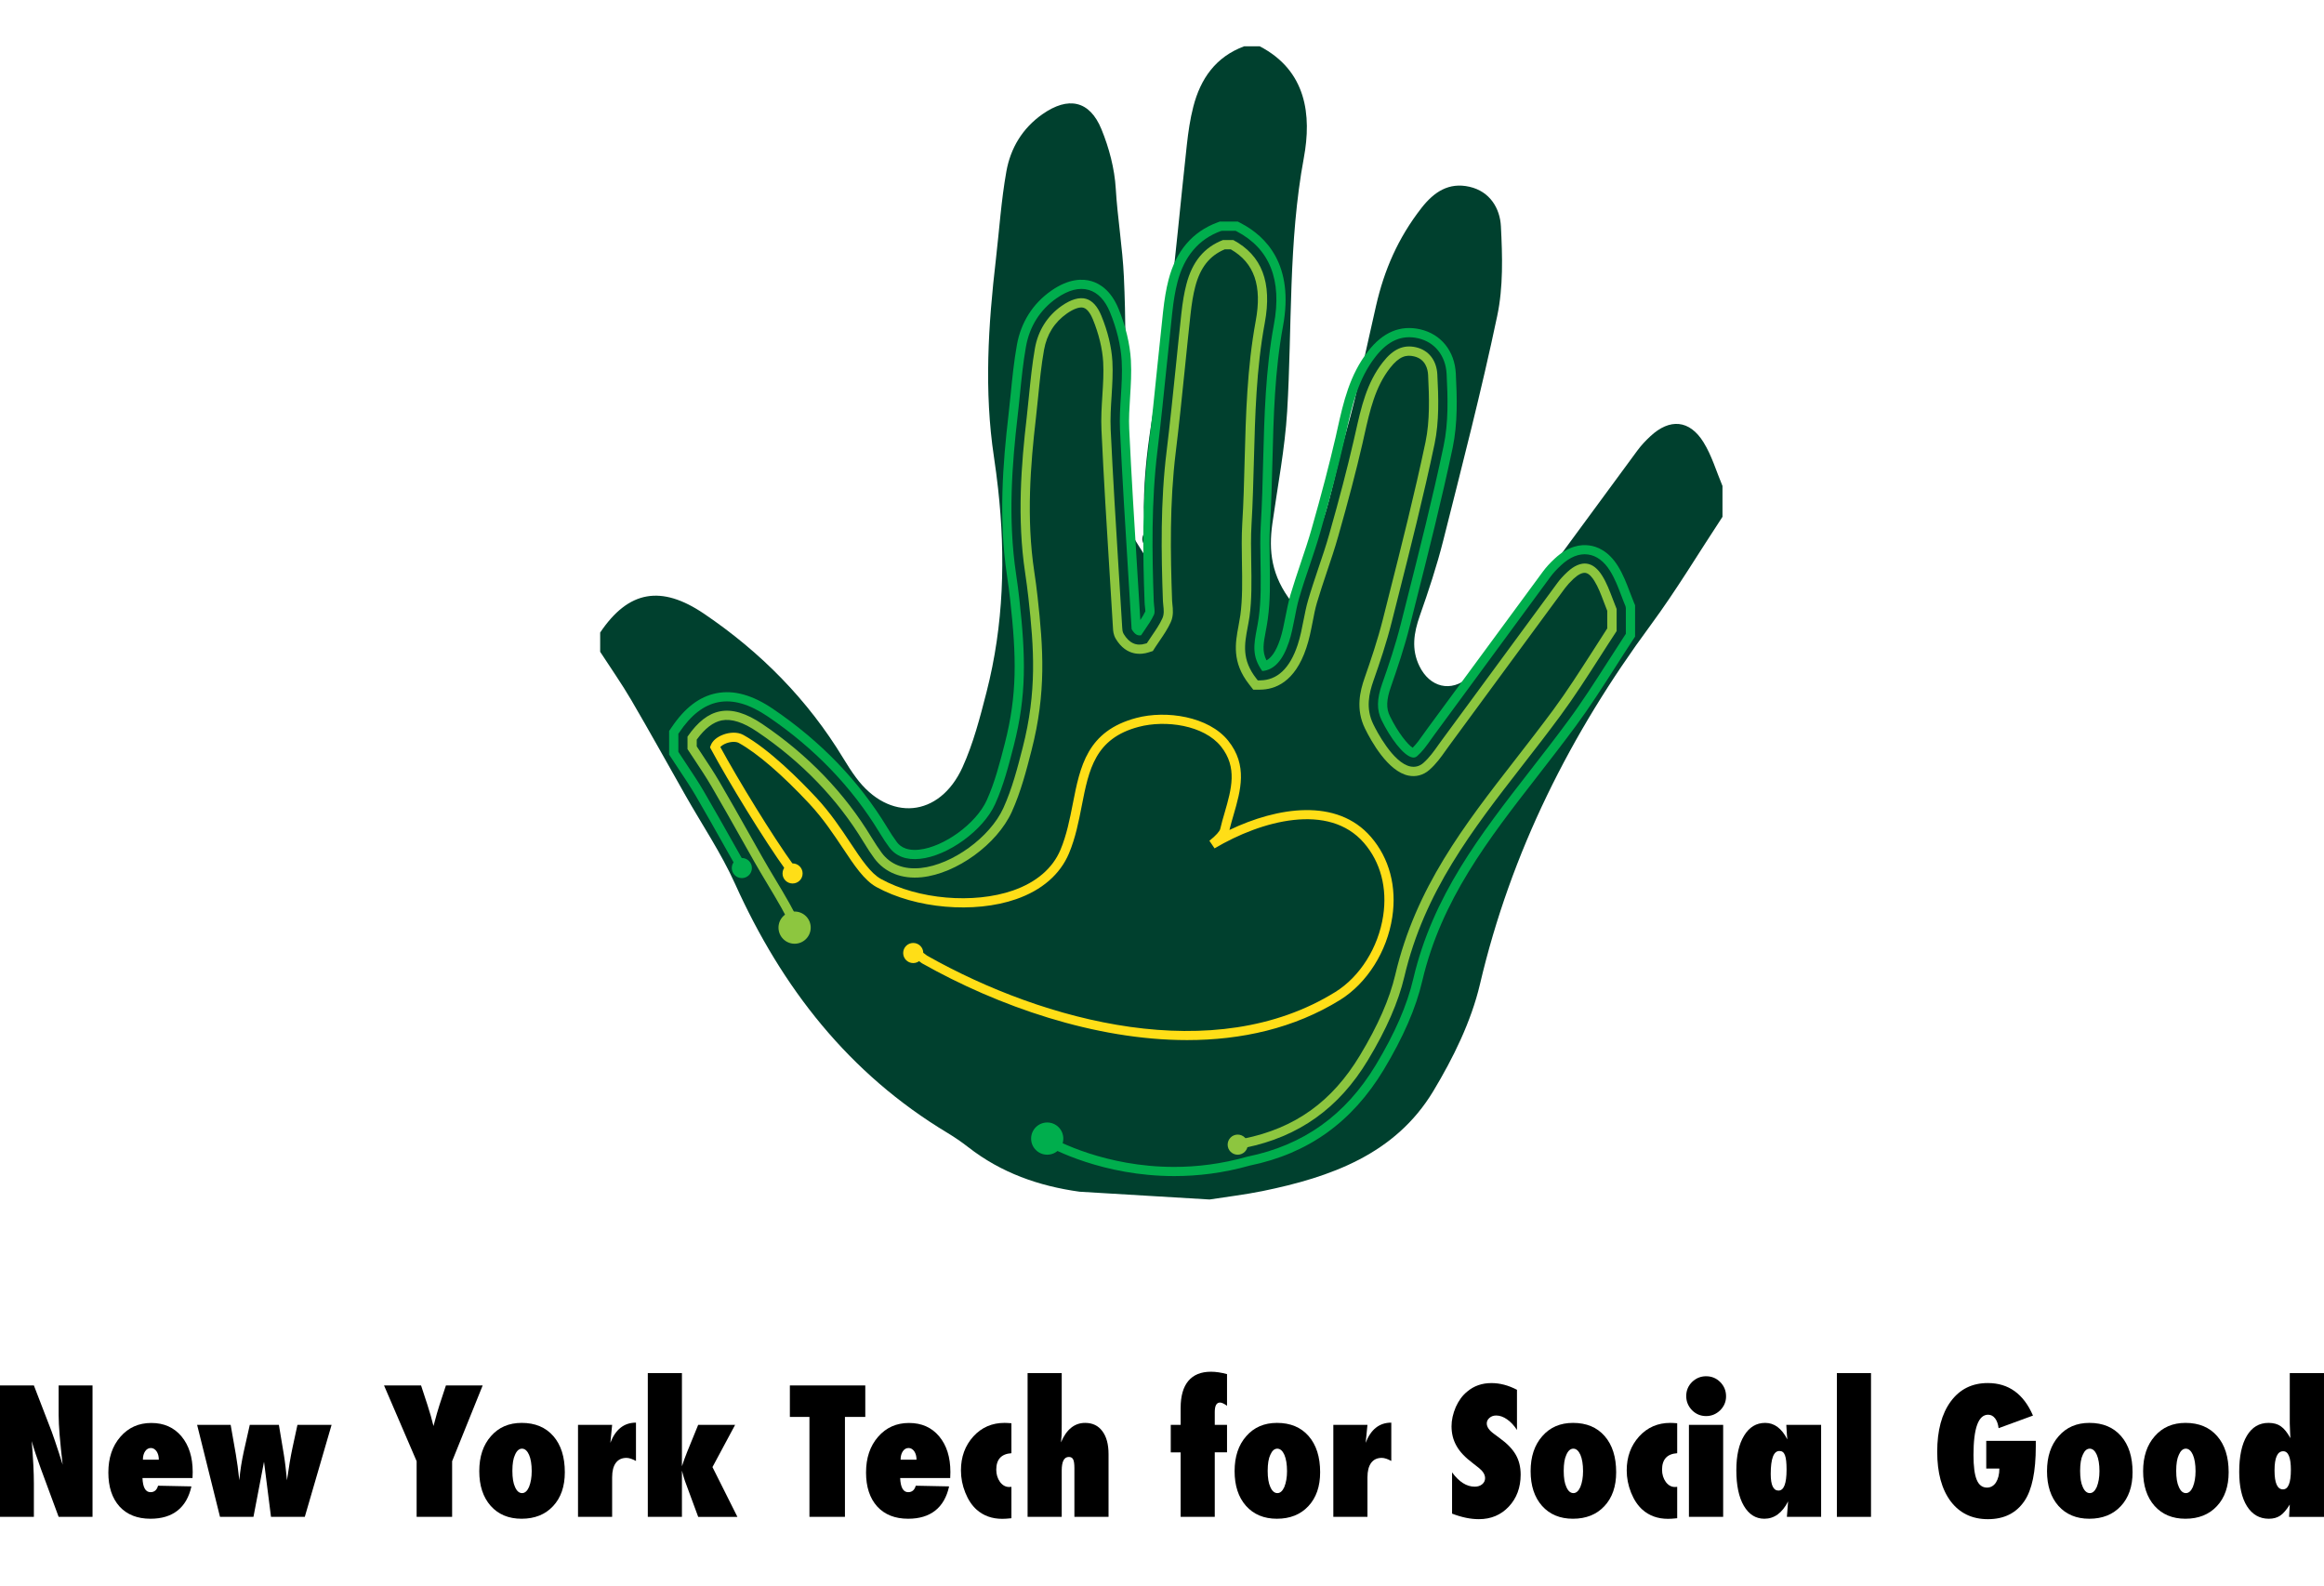 <?xml version="1.0" encoding="utf-8"?>
<!-- Generator: Adobe Illustrator 16.0.0, SVG Export Plug-In . SVG Version: 6.00 Build 0)  -->
<!DOCTYPE svg PUBLIC "-//W3C//DTD SVG 1.1//EN" "http://www.w3.org/Graphics/SVG/1.1/DTD/svg11.dtd">
<svg version="1.1" id="Layer_1" xmlns="http://www.w3.org/2000/svg" xmlns:xlink="http://www.w3.org/1999/xlink" x="0px" y="0px"
	 width="512.831px" height="350px" viewBox="-122.177 -87.5 512.831 350" enable-background="new -122.177 -87.5 512.831 350"
	 xml:space="preserve">
<g>
	<g enable-background="new    ">
		<path d="M-122.177,247.201v-28.998h7.476l3.926,10.18c0.213,0.6,0.454,1.29,0.724,2.066c0.27,0.774,0.566,1.669,0.891,2.687
			l0.807,2.554c-0.289-2.518-0.508-4.673-0.658-6.459c-0.15-1.792-0.226-3.294-0.226-4.51v-6.518h7.477v28.998h-7.477l-3.944-10.668
			c-0.414-1.14-0.786-2.205-1.119-3.2c-0.331-0.998-0.625-1.944-0.875-2.849c0.162,2.044,0.281,3.819,0.358,5.334
			c0.077,1.52,0.114,2.845,0.114,3.982v7.4H-122.177z"/>
		<path d="M-87.3,240.327l7.363,0.15c-0.525,2.365-1.55,4.147-3.071,5.342c-1.521,1.195-3.509,1.796-5.963,1.796
			c-2.905,0-5.185-0.903-6.836-2.706c-1.641-1.827-2.46-4.326-2.46-7.496c0-3.215,0.882-5.84,2.647-7.866
			c1.765-2.044,4.045-3.065,6.836-3.065c2.78,0,4.997,0.985,6.65,2.95c1.651,1.977,2.48,4.601,2.48,7.869l-0.039,1.334h-11.044
			c0.087,2.076,0.676,3.118,1.765,3.118C-88.119,241.756-87.563,241.278-87.3,240.327z M-87.13,234.58
			c0-0.375-0.044-0.721-0.131-1.034c-0.088-0.311-0.209-0.581-0.366-0.807c-0.156-0.226-0.34-0.404-0.555-0.534
			c-0.213-0.132-0.444-0.199-0.694-0.199c-0.526,0-0.952,0.242-1.277,0.724s-0.489,1.097-0.489,1.851H-87.13z"/>
		<path d="M-54.92,247.201h-7.456l-1.541-12.168l-2.33,12.168h-7.381l-5.052-20.302h7.401l1.145,6.517
			c0.137,0.827,0.271,1.711,0.402,2.647c0.131,0.939,0.254,1.961,0.366,3.061c0.101-1.14,0.235-2.229,0.402-3.275
			c0.17-1.045,0.36-2.057,0.574-3.032l1.332-5.917h6.423l1.089,6.539c0.139,0.839,0.264,1.729,0.376,2.676
			c0.111,0.947,0.219,1.949,0.319,3.014c0.2-1.438,0.4-2.753,0.601-3.934c0.2-1.185,0.407-2.271,0.621-3.26l1.089-5.031h7.532
			L-54.92,247.201z"/>
		<path d="M-22.408,247.201h-7.832V234.92l-7.193-16.718h8.171l1.409,4.298c0.275,0.842,0.522,1.646,0.742,2.425
			c0.219,0.778,0.417,1.52,0.59,2.234c0.29-1.064,0.538-1.98,0.753-2.753c0.214-0.768,0.402-1.392,0.564-1.869l1.429-4.337h8.111
			l-6.742,16.716v12.285H-22.408z"/>
		<path d="M2.46,237.356c0,3.133-0.863,5.626-2.593,7.478c-1.727,1.854-4.045,2.781-6.948,2.781c-2.853,0-5.127-0.946-6.817-2.84
			c-1.679-1.902-2.519-4.455-2.519-7.659c0-3.208,0.857-5.779,2.575-7.72c1.704-1.956,3.963-2.932,6.779-2.932
			c2.969,0,5.296,0.973,6.987,2.912C1.617,231.317,2.46,233.977,2.46,237.356z M-4.846,237.116c0-0.754-0.05-1.431-0.15-2.04
			c-0.1-0.607-0.244-1.128-0.433-1.561c-0.188-0.431-0.412-0.766-0.676-1.004c-0.263-0.235-0.557-0.357-0.883-0.357
			c-0.637,0-1.153,0.449-1.54,1.352c-0.387,0.79-0.583,1.971-0.583,3.552c0,1.552,0.196,2.735,0.583,3.55
			c0.387,0.9,0.909,1.352,1.56,1.352c0.612,0,1.121-0.443,1.521-1.331C-5.046,239.64-4.846,238.466-4.846,237.116z"/>
		<path d="M12.903,247.201H5.372v-20.302h7.531l-0.394,3.963c1.139-2.967,3.024-4.452,5.654-4.452v8.453
			c-0.826-0.449-1.529-0.677-2.105-0.677c-1.012,0-1.794,0.367-2.339,1.101c-0.543,0.73-0.817,1.799-0.817,3.201V247.201z"/>
		<path d="M31.893,247.201l-2.912-7.889c-0.138-0.351-0.364-1.121-0.678-2.31v10.198h-7.531v-31.724h7.531v20.566
			c0.162-0.524,0.341-1.049,0.536-1.565c0.193-0.521,0.396-1.052,0.608-1.587l2.443-5.992h8.151l-4.999,9.318l5.503,10.987h-8.654
			V247.201z"/>
		<path d="M64.271,247.201h-7.83V225.15h-4.32v-6.947h16.642v6.947h-4.49v22.051H64.271z"/>
		<path d="M79.899,240.327l7.362,0.15c-0.524,2.365-1.549,4.147-3.07,5.342c-1.521,1.195-3.508,1.796-5.965,1.796
			c-2.906,0-5.183-0.903-6.837-2.706c-1.641-1.827-2.46-4.326-2.46-7.496c0-3.215,0.884-5.84,2.649-7.866
			c1.766-2.044,4.045-3.065,6.837-3.065c2.78,0,4.996,0.985,6.649,2.95c1.653,1.977,2.478,4.601,2.478,7.869l-0.039,1.334H76.46
			c0.088,2.076,0.678,3.118,1.766,3.118C79.079,241.756,79.637,241.278,79.899,240.327z M80.068,234.58
			c0-0.375-0.042-0.721-0.13-1.034c-0.087-0.311-0.209-0.581-0.364-0.807c-0.158-0.226-0.343-0.404-0.555-0.534
			c-0.212-0.132-0.445-0.199-0.696-0.199c-0.523,0-0.95,0.242-1.276,0.724c-0.326,0.481-0.49,1.097-0.49,1.851H80.068z"/>
		<path d="M101.01,240.571v6.931c-0.449,0.049-0.843,0.085-1.182,0.105c-0.339,0.019-0.621,0.028-0.846,0.028
			c-2.252,0-4.137-0.679-5.655-2.029c-1.025-0.915-1.859-2.166-2.497-3.756c-0.639-1.591-0.959-3.227-0.959-4.903
			c0-2.979,0.915-5.479,2.744-7.495c1.813-1.989,4.106-2.987,6.873-2.987c0.164,0,0.368,0.008,0.62,0.019
			c0.25,0.014,0.55,0.032,0.901,0.057v6.612c-2.228,0.15-3.342,1.365-3.342,3.645c0,1.026,0.277,1.929,0.828,2.703
			c0.562,0.741,1.234,1.109,2.01,1.109c0.075,0,0.152-0.004,0.233-0.01C100.821,240.593,100.912,240.583,101.01,240.571z"/>
		<path d="M122.439,247.201h-7.531v-10.743c0-0.925-0.091-1.57-0.271-1.933c-0.184-0.363-0.5-0.546-0.95-0.546
			c-1.051,0-1.577,0.997-1.577,2.988v10.233h-7.532v-31.724h7.532v11.347c0,0.613-0.003,1.128-0.009,1.538
			c-0.006,0.413-0.016,0.729-0.029,0.939c-0.014,0.213-0.033,0.44-0.056,0.677c-0.024,0.237-0.05,0.503-0.074,0.79
			c1.214-2.867,2.993-4.302,5.335-4.302c1.628,0,2.894,0.605,3.794,1.82c0.915,1.216,1.371,2.906,1.371,5.074v13.84H122.439z"/>
		<path d="M145.881,247.201h-7.53v-14.236h-2.18v-6.065h2.18v-3.738c0-2.617,0.565-4.603,1.699-5.956
			c1.134-1.35,2.794-2.028,4.988-2.028c1.087,0,2.271,0.179,3.55,0.526v6.986c-0.666-0.476-1.177-0.713-1.542-0.713
			c-0.774,0-1.164,0.692-1.164,2.086v2.837h2.706v6.065h-2.706L145.881,247.201L145.881,247.201z"/>
		<path d="M169.134,237.356c0,3.133-0.862,5.626-2.595,7.478c-1.726,1.854-4.044,2.781-6.946,2.781c-2.854,0-5.128-0.946-6.817-2.84
			c-1.68-1.902-2.518-4.455-2.518-7.659c0-3.208,0.855-5.779,2.571-7.72c1.704-1.956,3.966-2.932,6.78-2.932
			c2.969,0,5.296,0.973,6.986,2.912C168.29,231.317,169.134,233.977,169.134,237.356z M161.828,237.116
			c0-0.754-0.051-1.431-0.15-2.04c-0.102-0.607-0.245-1.128-0.433-1.561c-0.19-0.431-0.414-0.766-0.677-1.004
			c-0.264-0.235-0.559-0.357-0.884-0.357c-0.638,0-1.154,0.449-1.542,1.352c-0.385,0.79-0.583,1.971-0.583,3.552
			c0,1.552,0.198,2.735,0.583,3.55c0.388,0.9,0.91,1.352,1.561,1.352c0.613,0,1.121-0.443,1.521-1.331
			C161.627,239.64,161.828,238.466,161.828,237.116z"/>
		<path d="M179.576,247.201h-7.531v-20.302h7.531l-0.395,3.963c1.14-2.967,3.023-4.452,5.655-4.452v8.453
			c-0.827-0.449-1.53-0.677-2.105-0.677c-1.012,0-1.794,0.367-2.339,1.101c-0.542,0.73-0.816,1.799-0.816,3.201V247.201z"/>
		<path d="M198.246,246.486v-9.107c1.54,2.104,3.204,3.159,4.998,3.159c0.677,0,1.226-0.181,1.65-0.538
			c0.427-0.357,0.64-0.805,0.64-1.341c0-0.776-0.463-1.534-1.392-2.272l-1.276-0.998c-0.852-0.638-1.578-1.273-2.18-1.905
			s-1.09-1.282-1.464-1.953c-0.377-0.671-0.653-1.363-0.83-2.076c-0.173-0.714-0.263-1.466-0.263-2.254
			c0-1.352,0.313-2.768,0.94-4.245c0.312-0.688,0.677-1.32,1.086-1.888c0.414-0.568,0.892-1.074,1.428-1.51
			c1.479-1.253,3.262-1.879,5.353-1.879c1.867,0,3.745,0.493,5.635,1.483v8.865c-0.638-0.991-1.365-1.768-2.178-2.339
			c-0.813-0.569-1.616-0.854-2.404-0.854c-0.602,0-1.094,0.177-1.485,0.524c-0.398,0.341-0.6,0.746-0.6,1.221
			c0,0.776,0.532,1.549,1.596,2.311l1.241,0.919c1.652,1.192,2.837,2.414,3.55,3.663c0.728,1.254,1.091,2.719,1.091,4.396
			c0,2.854-0.873,5.21-2.611,7.062c-1.739,1.854-3.943,2.779-6.613,2.779C202.322,247.709,200.351,247.299,198.246,246.486z"/>
		<path d="M234.458,237.356c0,3.133-0.861,5.626-2.595,7.478c-1.726,1.854-4.042,2.781-6.947,2.781c-2.852,0-5.127-0.946-6.817-2.84
			c-1.679-1.902-2.518-4.455-2.518-7.659c0-3.208,0.857-5.779,2.574-7.72c1.703-1.956,3.963-2.932,6.778-2.932
			c2.971,0,5.298,0.973,6.986,2.912C233.612,231.317,234.458,233.977,234.458,237.356z M227.151,237.116
			c0-0.754-0.049-1.431-0.15-2.04c-0.1-0.607-0.244-1.128-0.432-1.561c-0.188-0.431-0.414-0.766-0.677-1.004
			c-0.264-0.235-0.557-0.357-0.884-0.357c-0.636,0-1.153,0.449-1.54,1.352c-0.388,0.79-0.583,1.971-0.583,3.552
			c0,1.552,0.195,2.735,0.583,3.55c0.387,0.9,0.908,1.352,1.559,1.352c0.613,0,1.12-0.443,1.522-1.331
			C226.952,239.64,227.151,238.466,227.151,237.116z"/>
		<path d="M247.926,240.571v6.931c-0.449,0.049-0.845,0.085-1.183,0.105c-0.339,0.019-0.621,0.028-0.847,0.028
			c-2.252,0-4.136-0.679-5.653-2.029c-1.024-0.915-1.859-2.166-2.497-3.756c-0.639-1.591-0.959-3.227-0.959-4.903
			c0-2.979,0.916-5.479,2.743-7.495c1.814-1.989,4.106-2.987,6.874-2.987c0.164,0,0.369,0.008,0.621,0.019
			c0.25,0.014,0.549,0.032,0.9,0.057v6.612c-2.229,0.15-3.341,1.365-3.341,3.645c0,1.026,0.274,1.929,0.827,2.703
			c0.56,0.741,1.233,1.109,2.008,1.109c0.075,0,0.154-0.004,0.233-0.01C247.735,240.593,247.826,240.583,247.926,240.571z"/>
		<path d="M258.708,220.606c0,1.187-0.435,2.213-1.299,3.08c-0.89,0.852-1.922,1.276-3.097,1.276c-1.215,0-2.256-0.433-3.117-1.296
			c-0.852-0.889-1.278-1.929-1.278-3.117c0-1.214,0.427-2.248,1.278-3.101c0.888-0.85,1.921-1.274,3.099-1.274
			c1.237,0,2.284,0.433,3.136,1.296C258.279,218.322,258.708,219.367,258.708,220.606z M258.069,247.201h-7.553v-20.302h7.553
			V247.201z"/>
		<path d="M279.686,247.201h-7.553c0.063-0.677,0.114-1.321,0.15-1.933c0.037-0.613,0.075-1.109,0.114-1.485
			c-1.303,2.553-3.05,3.832-5.24,3.832c-1.902,0-3.412-0.952-4.529-2.856c-1.1-1.89-1.652-4.507-1.652-7.85
			c0-3.231,0.571-5.773,1.711-7.626c1.14-1.88,2.692-2.818,4.659-2.818c2.016,0,3.644,1.215,4.883,3.646
			c-0.024-0.252-0.043-0.47-0.057-0.658c-0.011-0.188-0.024-0.344-0.039-0.47l-0.075-1.181l-0.055-0.902h7.683V247.201
			L279.686,247.201z M272.06,236.797c0-0.753-0.028-1.392-0.085-1.916c-0.057-0.526-0.146-0.955-0.271-1.288
			c-0.128-0.331-0.29-0.571-0.491-0.713c-0.201-0.145-0.445-0.216-0.733-0.216c-1.276,0-1.915,1.695-1.915,5.091
			c0,2.43,0.571,3.645,1.711,3.645C271.467,241.397,272.06,239.863,272.06,236.797z"/>
		<path d="M290.693,247.201h-7.532v-31.724h7.532V247.201z"/>
		<path d="M316.122,230.431h10.934v1.199c0,5.586-0.835,9.605-2.499,12.06c-1.814,2.681-4.501,4.021-8.061,4.021
			c-3.491,0-6.232-1.318-8.224-3.946c-1.978-2.655-2.969-6.297-2.969-10.932c0-4.694,0.999-8.396,2.988-11.101
			c1.99-2.705,4.713-4.058,8.169-4.058c4.586,0,7.908,2.392,9.974,7.177l-7.586,2.781c-0.114-0.916-0.37-1.64-0.78-2.17
			c-0.406-0.532-0.918-0.801-1.53-0.801c-2.151,0-3.23,2.963-3.23,8.884c0,2.518,0.237,4.349,0.715,5.484
			c0.476,1.143,1.231,1.713,2.271,1.713c0.413,0,0.789-0.104,1.128-0.301c0.338-0.201,0.622-0.483,0.854-0.845
			c0.229-0.362,0.413-0.805,0.545-1.325s0.197-1.1,0.197-1.735h-2.894v-6.106H316.122z"/>
		<path d="M348.41,237.356c0,3.133-0.863,5.626-2.595,7.478c-1.726,1.854-4.044,2.781-6.949,2.781c-2.852,0-5.125-0.946-6.817-2.84
			c-1.677-1.902-2.518-4.455-2.518-7.659c0-3.208,0.857-5.779,2.574-7.72c1.703-1.956,3.964-2.932,6.78-2.932
			c2.969,0,5.296,0.973,6.986,2.912C347.566,231.317,348.41,233.977,348.41,237.356z M341.104,237.116
			c0-0.754-0.049-1.431-0.15-2.04c-0.098-0.607-0.244-1.128-0.432-1.561c-0.188-0.431-0.412-0.766-0.676-1.004
			c-0.265-0.235-0.558-0.357-0.883-0.357c-0.638,0-1.153,0.449-1.54,1.352c-0.388,0.79-0.583,1.971-0.583,3.552
			c0,1.552,0.195,2.735,0.583,3.55c0.387,0.9,0.908,1.352,1.559,1.352c0.611,0,1.12-0.443,1.521-1.331
			C340.902,239.64,341.104,238.466,341.104,237.116z"/>
		<path d="M369.614,237.356c0,3.133-0.862,5.626-2.595,7.478c-1.726,1.854-4.044,2.781-6.946,2.781c-2.853,0-5.128-0.946-6.817-2.84
			c-1.68-1.902-2.518-4.455-2.518-7.659c0-3.208,0.855-5.779,2.571-7.72c1.706-1.956,3.966-2.932,6.78-2.932
			c2.969,0,5.296,0.973,6.986,2.912C368.772,231.317,369.614,233.977,369.614,237.356z M362.309,237.116
			c0-0.754-0.051-1.431-0.15-2.04c-0.102-0.607-0.245-1.128-0.433-1.561c-0.19-0.431-0.414-0.766-0.677-1.004
			c-0.264-0.235-0.559-0.357-0.884-0.357c-0.638,0-1.154,0.449-1.54,1.352c-0.388,0.79-0.585,1.971-0.585,3.552
			c0,1.552,0.197,2.735,0.585,3.55c0.386,0.9,0.908,1.352,1.559,1.352c0.613,0,1.121-0.443,1.521-1.331
			C362.109,239.64,362.309,238.466,362.309,237.116z"/>
		<path d="M382.95,247.201c0.014-0.211,0.028-0.455,0.04-0.733c0.011-0.274,0.031-0.594,0.055-0.955
			c0.027-0.226,0.045-0.571,0.056-1.034c-0.726,1.177-1.433,1.997-2.122,2.459c-0.677,0.452-1.508,0.678-2.497,0.678
			c-2.044,0-3.646-0.914-4.81-2.742c-1.152-1.827-1.728-4.371-1.728-7.625c0-3.419,0.563-6.065,1.69-7.946
			c1.128-1.891,2.719-2.837,4.771-2.837c1.128,0,2.036,0.252,2.723,0.754c0.729,0.5,1.429,1.369,2.105,2.608
			c-0.039-0.653-0.057-1.046-0.057-1.183l-0.075-2.046v-11.119h7.551v31.726h-7.703V247.201z M379.739,236.966
			c0,2.778,0.62,4.168,1.859,4.168c1.164,0,1.747-1.433,1.747-4.3c0-2.743-0.564-4.113-1.69-4.113
			C380.379,232.721,379.739,234.134,379.739,236.966z"/>
	</g>
	<g>
		<g id="YDTqSO.tif_6_">
			<g>
				<g>
					<path fill="#00402E" d="M144.733,177.173c3.887-0.605,7.815-1.073,11.67-1.854c15.062-3.082,29.293-8.116,37.691-22.043
						c4.403-7.317,8.369-15.362,10.308-23.607c6.86-29.24,19.971-55.256,37.678-79.253c5.663-7.678,10.578-15.905,15.839-23.876
						c0-2.269,0-4.545,0-6.807c-1.361-3.231-2.354-6.694-4.186-9.646c-3.082-4.973-7.453-5.312-11.721-1.33
						c-1.046,0.962-2.021,2.006-2.854,3.132c-10.766,14.597-21.469,29.233-32.22,43.831c-1.585,2.156-3.058,4.514-5.041,6.243
						c-3.896,3.389-8.581,2.195-10.855-2.487c-1.818-3.711-1.237-7.347,0.09-11.118c1.924-5.462,3.757-10.991,5.174-16.611
						c4.146-16.477,8.412-32.93,11.909-49.554c1.343-6.363,1.15-13.171,0.812-19.736c-0.199-3.997-2.428-7.717-6.938-8.745
						c-4.554-1.038-7.822,1.134-10.582,4.665c-5.182,6.643-8.22,13.674-10.028,21.569c-1.997,8.656-4.088,19.023-6.521,27.571
						c-1.768,6.221-2.678,11.405-4.486,17.618c-1.185,4.072-3.268,8.483-4.608,12.486c-0.862,2.622-1.092,4.793-2.924,7.828
						c-4.625-5.876-5.174-11.45-4.351-17.377c1.151-8.257,2.768-16.498,3.269-24.8c1.118-18.654,0.23-37.354,3.681-55.949
						c1.741-9.406,0.602-19.241-9.746-24.612c-1.132,0-2.277,0-3.403,0c-6.283,2.314-9.649,7.145-11.243,13.342
						c-0.703,2.728-1.111,5.553-1.42,8.354c-1.408,12.801-2.559,25.633-4.127,38.413c-1.704,13.945-5.322,26.986-5.358,41.569
						c-0.003,1.398,0.416,4.937-0.119,6.099c-1.03,2.262,1.806,2.682,0.454,4.793c-1.198-1.907-2.411-3.815-3.575-5.747
						c-0.202-0.345-0.21-0.826-0.229-1.253c-1.104-18.362-0.09-36.409-0.947-54.792c-0.293-6.327-1.417-13.05-1.789-19.368
						c-0.262-4.433-1.47-8.978-3.16-13.111c-2.607-6.356-7.321-7.295-13.001-3.321c-4.435,3.102-7.058,7.504-7.975,12.63
						c-1.141,6.394-1.565,12.907-2.31,19.368c-1.699,14.53-2.627,29.096-0.432,43.65c0.345,2.328,0.652,4.644,0.909,6.964
						c1.667,15.071,1.264,30.066-2.552,44.934c-1.44,5.612-2.91,11.315-5.291,16.56c-5.09,11.163-16.244,12.089-23.5,2.285
						c-1.018-1.367-1.935-2.809-2.812-4.26c-7.848-12.944-18.223-23.433-30.735-31.9C23.731,41.525,16.5,42.78,10.26,52.073
						c0,1.404,0,2.824,0,4.246c2.295,3.539,4.723,6.994,6.848,10.624c4.065,6.95,7.965,13.997,11.939,21.006
						c3.689,6.52,7.922,12.789,10.991,19.595c10.331,22.913,25.109,41.874,46.899,54.956c1.569,0.948,3.096,1.997,4.546,3.125
						c7.242,5.652,15.548,8.581,24.551,9.828"/>
				</g>
			</g>
		</g>
		<g>
			<path fill="#8DC63F" d="M152.625,165.74c11.839-2.418,20.672-8.729,27.053-19.322c4.096-6.791,6.716-12.808,8.032-18.377
				c4.409-18.79,15.004-32.41,26.196-46.813c2.735-3.508,5.552-7.137,8.309-10.886c3.057-4.146,5.894-8.58,8.645-12.87
				c1.226-1.916,2.448-3.832,3.7-5.726v-4.877c-0.309-0.743-0.591-1.501-0.88-2.26c-0.691-1.804-1.331-3.516-2.286-5.042
				c-1.004-1.623-2.156-2.532-3.428-2.697c-1.307-0.18-2.802,0.458-4.292,1.848c-0.869,0.818-1.581,1.579-2.138,2.345
				c-4.344,5.89-8.677,11.789-13.005,17.691c-4.171,5.665-8.324,11.331-12.502,17.002c-0.255,0.345-0.521,0.714-0.782,1.082
				c-0.99,1.412-2.028,2.863-3.355,4.026c-0.809,0.706-1.798,0.968-2.841,0.759c-3.84-0.79-7.5-7.896-8.183-9.315
				c-1.724-3.517-0.945-6.821,0.024-9.593c1.35-3.838,2.896-8.392,4.062-13.057l1.284-5.08c2.826-11.149,5.738-22.681,8.142-34.107
				c1.045-4.958,0.88-10.308,0.614-15.356c-0.163-3.111-1.912-5.349-4.702-5.987c-2.774-0.632-5.054,0.383-7.338,3.32
				c-3.562,4.562-4.755,9.887-6.019,15.521l-0.429,1.879c-1.412,6.108-3.109,12.615-5.349,20.487
				c-0.721,2.57-1.593,5.125-2.435,7.611c-0.766,2.298-1.568,4.665-2.253,7.018c-0.413,1.428-0.714,2.945-1.002,4.411
				c-0.348,1.795-0.707,3.65-1.301,5.438c-1.717,5.175-4.511,7.798-8.298,7.813h-0.496l-0.309-0.391
				c-3.268-4.162-2.617-7.595-1.938-11.24c0.144-0.773,0.302-1.584,0.424-2.434c0.521-3.756,0.449-7.897,0.383-11.885
				c-0.052-2.832-0.106-5.763,0.066-8.526c0.28-4.666,0.391-9.422,0.521-14.028c0.264-9.954,0.522-20.256,2.403-30.383
				c1.65-8.895-0.621-14.875-6.955-18.278h-2.266c-4.149,1.586-6.803,4.801-8.087,9.805c-0.474,1.817-0.817,3.816-1.108,6.461
				c-0.427,3.891-0.818,7.782-1.217,11.675c-0.632,6.146-1.28,12.509-2.042,18.753c-1.362,11.082-1.188,22.412-0.802,33.005
				c0.007,0.278,0.044,0.594,0.079,0.9c0.105,0.917,0.217,1.962-0.201,2.879c-0.609,1.345-1.442,2.555-2.247,3.733
				c-0.328,0.474-0.655,0.947-0.965,1.435l-0.206,0.315l-0.35,0.106c-1.951,0.608-3.551-0.114-4.771-2.14
				c-0.275-0.466-0.305-0.992-0.323-1.375c-0.246-4.058-0.49-8.046-0.74-12.022c-0.643-10.391-1.307-21.126-1.804-31.688
				c-0.114-2.495,0.044-5.027,0.202-7.468c0.154-2.509,0.316-5.11,0.174-7.604c-0.185-3.163-1.026-6.634-2.43-10.043
				c-0.845-2.082-1.975-3.335-3.358-3.742c-1.472-0.434-3.34,0.106-5.406,1.548c-3.159,2.216-5.2,5.447-5.895,9.34
				c-0.612,3.456-0.968,7.033-1.318,10.48c-0.158,1.6-0.319,3.2-0.499,4.794c-1.196,10.202-2.164,22.252-0.346,34.29
				c0.274,1.848,0.52,3.704,0.726,5.552c1.231,11.119,1.915,20.616-1.282,33.081c-1.135,4.417-2.311,9-4.249,13.267
				c-2.939,6.447-11.272,12.507-18.198,13.229c-3.748,0.399-6.731-0.765-8.65-3.355c-0.713-0.973-1.417-2.036-2.282-3.441
				C64.2,87.463,56.116,79.071,46.088,72.287c-3.603-2.436-6.664-3.36-9.393-2.824c-2.572,0.495-4.917,2.321-7.163,5.582v2.749
				c0.521,0.803,1.043,1.585,1.572,2.374c1.248,1.885,2.54,3.832,3.7,5.816c2.261,3.869,4.46,7.768,6.658,11.673l2.803,4.967
				c0.924,1.63,1.889,3.239,2.85,4.846c2.074,3.448,4.212,7.013,5.897,10.743l-0.932,0.421l2.789-1.243
				c-1.736-3.847-3.911-7.468-6.007-10.959c-0.955-1.591-1.908-3.186-2.821-4.802l-2.802-4.964
				c-2.203-3.914-4.407-7.82-6.675-11.698c-1.192-2.045-2.501-4.012-3.764-5.912c-0.408-0.617-0.822-1.232-1.231-1.864v-1.494
				c1.806-2.48,3.621-3.862,5.521-4.246c2.164-0.406,4.73,0.404,7.855,2.524C54.73,80.594,62.61,88.777,68.372,98.28
				c0.889,1.472,1.627,2.593,2.377,3.605c2.344,3.165,6.067,4.635,10.502,4.178c7.683-0.812,16.581-7.271,19.838-14.411
				c2.012-4.431,3.259-9.304,4.365-13.613c3.283-12.795,2.583-22.484,1.333-33.808c-0.206-1.878-0.454-3.756-0.74-5.635
				c-1.776-11.794-0.814-23.673,0.358-33.748c0.181-1.6,0.345-3.208,0.507-4.816c0.343-3.419,0.691-6.958,1.295-10.331
				c0.609-3.404,2.307-6.106,5.056-8.03c1.497-1.043,2.84-1.512,3.663-1.264c0.991,0.285,1.716,1.721,2.054,2.548
				c1.319,3.215,2.104,6.468,2.278,9.399c0.138,2.381-0.016,4.802-0.174,7.362c-0.162,2.5-0.327,5.079-0.2,7.685
				c0.492,10.585,1.153,21.329,1.804,31.719c0.249,3.974,0.495,7.963,0.736,12.006c0.026,0.488,0.063,1.398,0.612,2.322
				c2.397,3.99,5.781,3.441,7.119,3.037l1.059-0.331l0.604-0.94c0.3-0.458,0.612-0.916,0.932-1.382
				c0.853-1.248,1.735-2.54,2.42-4.043c0.649-1.418,0.483-2.878,0.365-3.95c-0.028-0.257-0.057-0.505-0.064-0.746
				c-0.379-10.51-0.553-21.742,0.786-32.689c0.77-6.257,1.414-12.63,2.046-18.781c0.398-3.886,0.79-7.776,1.217-11.654
				c0.279-2.547,0.6-4.462,1.049-6.189c1.092-4.23,3.172-6.865,6.519-8.263h1.335c5.192,2.989,6.941,8.054,5.486,15.86
				c-1.892,10.293-2.17,20.668-2.436,30.712c-0.118,4.582-0.232,9.324-0.524,13.958c-0.165,2.833-0.114,5.801-0.067,8.686
				c0.067,3.914,0.136,7.957-0.361,11.555c-0.12,0.818-0.263,1.592-0.405,2.351c-0.696,3.733-1.493,7.98,2.346,12.863l0.918,1.18
				l1.489-0.007c3.271-0.015,7.701-1.615,10.217-9.211c0.646-1.907,1.015-3.831,1.384-5.687c0.281-1.486,0.555-2.9,0.943-4.238
				c0.679-2.298,1.474-4.657,2.233-6.927c0.845-2.508,1.721-5.1,2.46-7.714c2.246-7.897,3.963-14.439,5.379-20.572l0.423-1.9
				c1.218-5.402,2.365-10.51,5.629-14.704c2.104-2.682,3.637-2.975,5.304-2.591c2.556,0.586,3.052,2.816,3.119,4.103
				c0.245,4.913,0.412,10.105-0.579,14.838c-2.398,11.382-5.306,22.892-8.126,34.025l-1.284,5.086
				c-1.156,4.575-2.683,9.068-4.012,12.871c-1.051,2.982-1.997,6.948,0.06,11.165c1.375,2.825,5.079,9.496,9.606,10.419
				c1.654,0.339,3.282-0.099,4.576-1.225c1.526-1.322,2.628-2.877,3.688-4.38c0.266-0.368,0.506-0.714,0.768-1.066
				c4.17-5.657,8.336-11.331,12.491-16.995c4.336-5.905,8.662-11.794,13.005-17.678c0.499-0.66,1.111-1.343,1.886-2.074
				c1.001-0.932,1.954-1.413,2.629-1.314c0.846,0.105,1.602,1.141,1.974,1.758c0.847,1.353,1.458,2.969,2.103,4.68
				c0.252,0.645,0.5,1.308,0.748,1.939v3.87c-1.128,1.734-2.248,3.486-3.357,5.237c-2.745,4.259-5.555,8.669-8.572,12.757
				c-2.75,3.719-5.56,7.339-8.281,10.841c-11.353,14.598-22.065,28.367-26.57,47.602c-1.264,5.364-3.817,11.19-7.803,17.798
				c-6.161,10.213-14.305,16.041-25.638,18.354l-0.226,0.061"/>
			<circle fill="#8DC63F" cx="150.945" cy="165.071" r="2.22"/>
			<path fill="#8DC63F" d="M49.611,117.178c0-1.965,1.592-3.546,3.554-3.546c1.966,0,3.558,1.581,3.558,3.546
				s-1.592,3.561-3.558,3.561C51.203,120.738,49.611,119.145,49.611,117.178z"/>
		</g>
		<g>
			<path fill="#00AE4D" d="M42.516,103.621l-2.809-4.971c-2.191-3.892-4.385-7.791-6.635-11.637
				c-1.137-1.947-2.416-3.862-3.648-5.718c-0.586-0.879-1.172-1.766-1.746-2.651l-0.166-0.255v-3.974l0.173-0.254
				c2.614-3.891,5.438-6.086,8.642-6.718c3.277-0.624,6.841,0.398,10.917,3.148c10.269,6.958,18.553,15.56,24.623,25.574
				c0.825,1.361,1.497,2.371,2.176,3.282c1.49,2.012,3.787,2.877,6.8,2.554c6.19-0.646,13.927-6.281,16.559-12.044
				c1.864-4.108,3.015-8.595,4.128-12.938c2.84-11.072,2.642-19.586,1.229-32.351c-0.202-1.825-0.443-3.65-0.718-5.477
				c-1.845-12.27-0.865-24.484,0.333-34.822c0.189-1.585,0.347-3.17,0.505-4.755c0.348-3.493,0.713-7.114,1.343-10.637
				c0.786-4.442,3.116-8.131,6.726-10.655c2.625-1.841,5.04-2.464,7.148-1.841c2.002,0.601,3.575,2.247,4.672,4.929
				c1.484,3.621,2.375,7.31,2.573,10.691c0.149,2.629-0.016,5.289-0.178,7.866c-0.15,2.381-0.308,4.846-0.2,7.243
				c0.493,10.548,1.165,21.269,1.808,31.644c0.246,3.99,0.492,7.971,0.732,11.968c0.011,0.225,0.022,0.458,0.055,0.541
				c0.718,1.196,1.333,1.437,2.069,1.308c0.257-0.383,0.516-0.773,0.782-1.157c0.793-1.15,1.54-2.239,2.074-3.417
				c0.188-0.404,0.109-1.126,0.026-1.818c-0.039-0.346-0.075-0.706-0.09-1.043c-0.383-10.675-0.56-22.109,0.819-33.326
				C134,5.68,134.645-0.662,135.276-6.807c0.398-3.891,0.797-7.79,1.22-11.675c0.3-2.75,0.658-4.838,1.157-6.77
				c1.466-5.671,4.67-9.466,9.532-11.254l0.346-0.068h2.944l0.226,0.112c7.287,3.794,10.074,10.722,8.231,20.572
				c-1.847,9.976-2.113,20.186-2.373,30.074c-0.112,4.621-0.231,9.4-0.519,14.096c-0.166,2.673-0.115,5.568-0.059,8.361
				c0.065,4.08,0.141,8.287-0.408,12.209c-0.126,0.872-0.28,1.713-0.438,2.523c-0.619,3.314-1.107,5.952,1.228,9.196
				c2.611-0.241,4.531-2.335,5.883-6.402c0.557-1.659,0.88-3.365,1.243-5.183c0.291-1.51,0.582-3.073,1.034-4.59
				c0.691-2.396,1.502-4.786,2.288-7.092c0.825-2.465,1.689-5.004,2.4-7.528c2.23-7.835,3.915-14.312,5.323-20.383l0.419-1.872
				c1.264-5.604,2.562-11.403,6.402-16.311c2.766-3.561,5.838-4.882,9.41-4.064c3.662,0.834,6.072,3.853,6.279,7.865
				c0.264,5.183,0.437,10.684-0.662,15.883c-2.41,11.471-5.336,23.013-8.159,34.191l-1.282,5.078
				c-1.194,4.732-2.753,9.346-4.129,13.231c-1.178,3.367-1.217,5.763-0.113,8.024c1.841,3.77,4.757,7.805,6.763,8.211
				c0.412,0.09,0.762-0.007,1.095-0.301c1.15-1.007,2.073-2.291,3.04-3.665c0.267-0.375,0.526-0.743,0.805-1.121
				c4.163-5.657,8.325-11.321,12.495-16.995c4.336-5.897,8.668-11.794,13.004-17.693c0.639-0.864,1.421-1.727,2.392-2.622
				c1.943-1.817,3.985-2.651,5.94-2.381c1.886,0.246,3.574,1.509,4.893,3.644c1.057,1.699,1.771,3.576,2.461,5.402
				c0.292,0.797,0.6,1.593,0.931,2.374l0.075,0.398v5.695l-0.173,0.249c-1.29,1.976-2.568,3.968-3.847,5.966
				c-2.768,4.313-5.618,8.776-8.721,12.975c-2.771,3.763-5.604,7.408-8.34,10.924c-11.066,14.24-21.517,27.67-25.829,46.022
				c-1.353,5.793-4.054,11.995-8.256,18.975c-6.695,11.097-15.965,17.724-28.325,20.241c-5.738,1.632-11.194,2.271-16.175,2.271
				c-15.182,0-25.997-5.817-27.527-6.689l-1.003,1.774c1.585,0.896,12.805,6.936,28.559,6.936c5.141,0,10.751-0.646,16.674-2.321
				c12.888-2.651,22.546-9.572,29.54-21.152c4.306-7.171,7.1-13.572,8.495-19.564c4.213-17.929,14.529-31.195,25.455-45.237
				c2.743-3.531,5.582-7.189,8.38-10.968c3.133-4.246,6.017-8.745,8.795-13.096c1.277-1.99,2.531-3.966,3.825-5.927l0.511-0.767
				v-6.925l-0.24-0.562c-0.316-0.759-0.617-1.532-0.902-2.307c-0.721-1.907-1.475-3.898-2.629-5.754
				c-2.089-3.368-4.614-4.352-6.358-4.575c-1.786-0.256-4.558,0.067-7.594,2.899c-1.066,0.984-1.932,1.937-2.644,2.908
				c-4.351,5.891-8.677,11.788-13.013,17.693c-4.163,5.657-8.325,11.33-12.501,16.994c-0.272,0.376-0.549,0.766-0.82,1.142
				c-0.787,1.126-1.547,2.187-2.382,3.005c-1.075-0.684-3.253-3.343-5.017-6.972c-0.854-1.729-0.785-3.608,0.211-6.446
				c1.372-3.929,2.957-8.602,4.168-13.411l1.284-5.08c2.828-11.188,5.756-22.764,8.183-34.266c1.136-5.447,0.97-11.09,0.697-16.407
				c-0.257-4.965-3.268-8.693-7.856-9.744c-4.358-0.992-8.221,0.608-11.473,4.793c-4.118,5.266-5.472,11.292-6.776,17.122
				l-0.414,1.864c-1.402,6.031-3.085,12.478-5.308,20.276c-0.697,2.48-1.557,4.989-2.371,7.422
				c-0.781,2.336-1.594,4.748-2.315,7.175c-0.465,1.615-0.771,3.231-1.083,4.785c-0.339,1.736-0.662,3.388-1.162,4.92
				c-0.978,2.93-2.057,4.17-3.02,4.688c-1-1.991-0.67-3.733-0.158-6.461c0.158-0.841,0.323-1.721,0.443-2.63
				c0.572-4.064,0.504-8.361,0.429-12.508c-0.045-2.886-0.098-5.612,0.061-8.219c0.286-4.732,0.419-9.52,0.538-14.155
				c0.24-9.804,0.513-19.947,2.331-29.759c2.501-13.502-3.674-19.813-9.311-22.741l-0.65-0.345h-3.99l-0.515,0.189
				c-5.521,2.043-9.154,6.303-10.796,12.667c-0.522,2.021-0.891,4.199-1.206,7.046c-0.423,3.899-0.825,7.8-1.224,11.691
				c-0.621,6.138-1.269,12.472-2.031,18.669c-1.386,11.368-1.22,22.884-0.822,33.658c0.007,0.391,0.052,0.797,0.1,1.203
				c0.031,0.277,0.075,0.676,0.071,0.887c-0.301,0.631-0.683,1.26-1.111,1.907c-0.21-3.531-0.434-7.049-0.651-10.58
				c-0.641-10.352-1.311-21.074-1.804-31.613c-0.11-2.278,0.044-4.582,0.196-7.025c0.166-2.63,0.335-5.348,0.177-8.1
				c-0.209-3.606-1.156-7.528-2.724-11.352c-1.671-4.087-4.178-5.575-5.98-6.101c-1.883-0.556-4.95-0.639-8.89,2.12
				c-4.061,2.848-6.676,6.979-7.563,11.959c-0.645,3.606-1.015,7.258-1.363,10.79c-0.162,1.584-0.316,3.156-0.5,4.727
				c-1.221,10.481-2.208,22.868-0.321,35.355c0.269,1.81,0.505,3.601,0.706,5.403c1.387,12.531,1.578,20.862-1.18,31.621
				c-1.093,4.251-2.216,8.656-4.01,12.599c-2.33,5.109-9.439,10.295-14.917,10.87c-3.381,0.363-4.565-1.217-4.948-1.741
				c-0.641-0.854-1.277-1.823-2.066-3.132c-6.22-10.265-14.719-19.077-25.232-26.196c-4.545-3.073-8.614-4.199-12.445-3.456
				c-3.764,0.735-7.014,3.215-9.944,7.573l-0.52,0.767v5.206l0.489,0.742c0.586,0.902,1.17,1.788,1.766,2.676
				c1.273,1.915,2.48,3.726,3.583,5.612c2.247,3.846,4.433,7.73,6.611,11.607l2.817,4.989"/>
			<circle fill="#00AE4D" cx="41.524" cy="104.036" r="2.218"/>
			<path fill="#00AE4D" d="M105.356,163.733c0-1.963,1.593-3.553,3.555-3.553s3.55,1.59,3.55,3.553c0,1.975-1.588,3.554-3.55,3.554
				S105.356,165.708,105.356,163.733z"/>
		</g>
		<g>
			<g>
				<path fill="#FFDE17" d="M139.785,141.999c-20.372,0-41.746-7.482-58.535-16.959c-0.777-0.62-1.48-1.026-2.247-1.29l0.68-1.925
					c0.992,0.355,1.912,0.872,2.724,1.549c26.004,14.673,63.439,24.554,90.081,8.01c5.445-3.381,9.491-9.814,10.554-16.793
					c0.939-6.145-0.572-11.86-4.229-16.091c-7.743-8.97-22.607-4.96-32.975,1.192l-1.143-1.674c1.502-1.179,2.278-2.142,2.382-2.575
					c0.284-1.243,0.645-2.473,1.006-3.704c1.471-5.101,2.859-9.918-0.829-14.531c-3.779-4.712-12.202-5.897-18.152-4.328
					c-9.659,2.546-11.006,9.436-12.568,17.408c-0.678,3.471-1.378,7.062-2.82,10.506c-1.951,4.64-5.98,8.134-11.671,10.111
					c-9.226,3.215-22.185,2.079-30.819-2.676c-2.708-1.494-4.894-4.784-7.419-8.588c-2.041-3.058-4.342-6.522-7.348-9.752
					c-6.006-6.438-11.548-11.217-15.608-13.456c-0.612-0.338-1.706-0.307-2.721,0.06c-0.577,0.217-1.07,0.526-1.351,0.841
					c3.842,7.084,11.584,19.759,16.198,26.106l-1.645,1.195c-4.766-6.565-12.847-19.813-16.615-26.828L34.5,77.402l0.166-0.443
					c0.375-1.007,1.386-1.855,2.768-2.366c1.236-0.465,3.048-0.683,4.4,0.061C47.558,77.809,54.388,84.682,57.95,88.5
					c3.124,3.35,5.477,6.891,7.549,10.015c2.381,3.584,4.441,6.679,6.713,7.927c8.175,4.515,20.443,5.575,29.167,2.539
					c5.125-1.792,8.739-4.885,10.458-8.98c1.359-3.247,2.046-6.738,2.709-10.11c1.619-8.279,3.151-16.1,14.034-18.977
					c6.586-1.75,15.957-0.339,20.263,5.026c4.356,5.423,2.749,10.992,1.191,16.364c-0.323,1.104-0.646,2.215-0.917,3.33
					c10.577-5.056,23.726-7.145,31.229,1.54c4.057,4.688,5.736,10.991,4.704,17.722c-1.149,7.562-5.56,14.53-11.495,18.23
					C163.415,139.408,151.768,141.999,139.785,141.999z"/>
			</g>
			<g>
				<path fill="#FFDE17" d="M54.934,105.231c0,1.233-0.991,2.213-2.212,2.213c-1.229,0-2.219-0.983-2.219-2.213
					c0-1.227,0.991-2.215,2.219-2.215C53.943,103.015,54.934,104.005,54.934,105.231z"/>
			</g>
			<g>
				<path fill="#FFDE17" d="M81.562,122.788c0,1.228-0.996,2.217-2.22,2.217c-1.225,0-2.216-0.993-2.216-2.217
					c0-1.233,0.991-2.221,2.216-2.221C80.567,120.565,81.562,121.555,81.562,122.788z"/>
			</g>
		</g>
	</g>
</g>
</svg>
